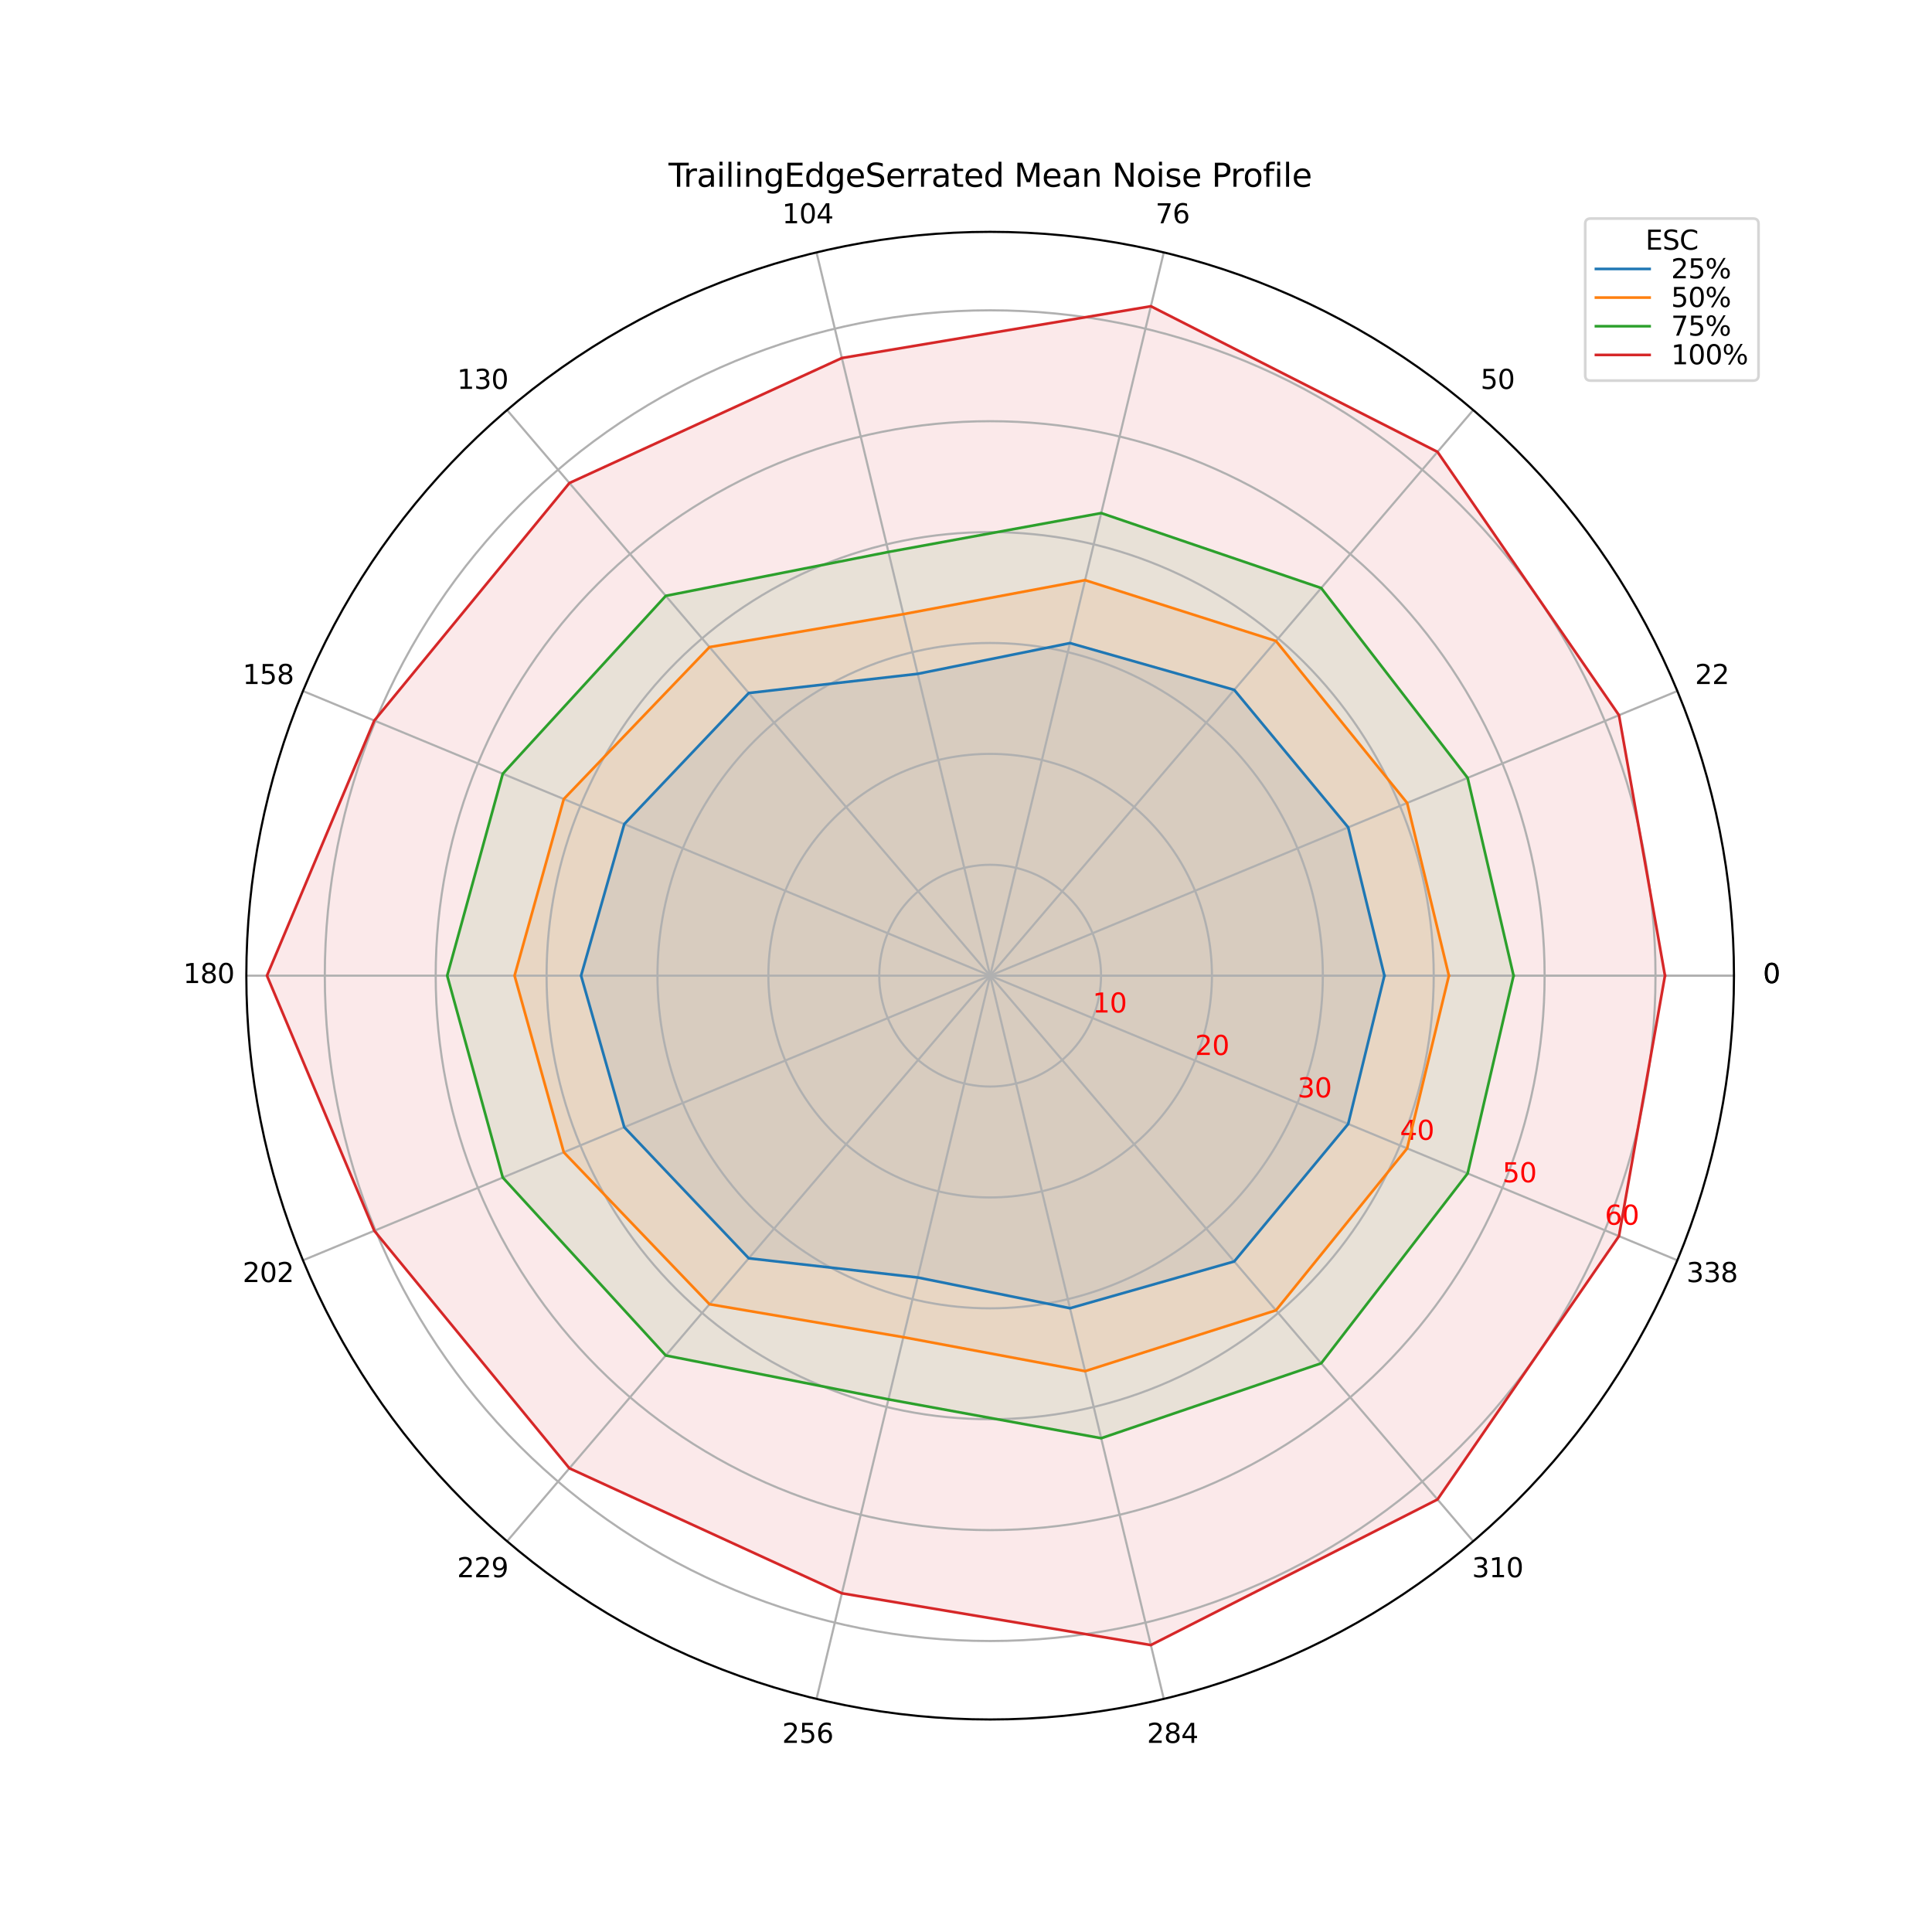 <?xml version="1.0" encoding="utf-8" standalone="no"?>
<!DOCTYPE svg PUBLIC "-//W3C//DTD SVG 1.1//EN"
  "http://www.w3.org/Graphics/SVG/1.1/DTD/svg11.dtd">
<svg xmlns:xlink="http://www.w3.org/1999/xlink" width="720pt" height="720pt" viewBox="0 0 720 720" xmlns="http://www.w3.org/2000/svg" version="1.1">
 <defs>
  <style type="text/css">*{stroke-linejoin: round; stroke-linecap: butt}</style>
 </defs>
 <g id="figure_1">
  <g id="patch_1">
   <path d="M 0 720 
L 720 720 
L 720 0 
L 0 0 
z
" style="fill: #ffffff"/>
  </g>
  <g id="axes_1">
   <g id="patch_2">
    <path d="M 646.2 363.6 
C 646.2 327.198 639.03 291.151 625.099 257.52 
C 611.169 223.889 590.75 193.33 565.01 167.59 
C 539.27 141.85 508.711 121.431 475.08 107.501 
C 441.449 93.57 405.402 86.4 369 86.4 
C 332.598 86.4 296.551 93.57 262.92 107.501 
C 229.289 121.431 198.73 141.85 172.99 167.59 
C 147.25 193.33 126.831 223.889 112.901 257.52 
C 98.97 291.151 91.8 327.198 91.8 363.6 
C 91.8 400.002 98.97 436.049 112.901 469.68 
C 126.831 503.311 147.25 533.87 172.99 559.61 
C 198.73 585.35 229.289 605.769 262.92 619.699 
C 296.551 633.63 332.598 640.8 369 640.8 
C 405.402 640.8 441.449 633.63 475.08 619.699 
C 508.711 605.769 539.27 585.35 565.01 559.61 
C 590.75 533.87 611.169 503.311 625.099 469.68 
C 639.03 436.049 646.2 400.002 646.2 363.6 
M 369 363.6 
C 369 363.6 369 363.6 369 363.6 
C 369 363.6 369 363.6 369 363.6 
C 369 363.6 369 363.6 369 363.6 
C 369 363.6 369 363.6 369 363.6 
C 369 363.6 369 363.6 369 363.6 
C 369 363.6 369 363.6 369 363.6 
C 369 363.6 369 363.6 369 363.6 
C 369 363.6 369 363.6 369 363.6 
C 369 363.6 369 363.6 369 363.6 
C 369 363.6 369 363.6 369 363.6 
C 369 363.6 369 363.6 369 363.6 
C 369 363.6 369 363.6 369 363.6 
C 369 363.6 369 363.6 369 363.6 
C 369 363.6 369 363.6 369 363.6 
C 369 363.6 369 363.6 369 363.6 
C 369 363.6 369 363.6 369 363.6 
M 646.2 363.6 
z
" style="fill: #ffffff"/>
   </g>
   <g id="patch_3">
    <path d="M 515.924 363.6 
L 502.43 308.331 
L 459.964 257.095 
L 398.754 239.664 
L 341.996 251.12 
L 279.04 258.27 
L 232.647 307.121 
L 216.55 363.6 
L 232.647 420.079 
L 279.04 468.93 
L 341.996 476.08 
L 398.754 487.536 
L 459.964 470.105 
L 502.43 418.869 
z
" clip-path="url(#p9cbc4f264f)" style="fill: #1f77b4; opacity: 0.1"/>
   </g>
   <g id="patch_4">
    <path d="M 539.958 363.6 
L 524.398 299.232 
L 475.519 238.882 
L 404.385 216.21 
L 336.655 228.871 
L 264.417 241.149 
L 210.107 297.784 
L 191.764 363.6 
L 210.107 429.416 
L 264.417 486.051 
L 336.655 498.329 
L 404.385 510.99 
L 475.519 488.318 
L 524.398 427.968 
z
" clip-path="url(#p9cbc4f264f)" style="fill: #ff7f0e; opacity: 0.1"/>
   </g>
   <g id="patch_5">
    <path d="M 564.058 363.6 
L 546.945 289.893 
L 492.374 219.147 
L 410.386 191.216 
L 331.09 205.695 
L 248.109 222.055 
L 187.366 288.365 
L 166.66 363.6 
L 187.366 438.835 
L 248.109 505.145 
L 331.09 521.505 
L 410.386 535.984 
L 492.374 508.053 
L 546.945 437.307 
z
" clip-path="url(#p9cbc4f264f)" style="fill: #2ca02c; opacity: 0.1"/>
   </g>
   <g id="patch_6">
    <path d="M 620.487 363.6 
L 603.341 266.533 
L 535.713 168.404 
L 428.892 114.132 
L 313.739 133.423 
L 212.2 180.011 
L 139.49 268.534 
L 99.492 363.6 
L 139.49 458.666 
L 212.2 547.189 
L 313.739 593.777 
L 428.892 613.068 
L 535.713 558.796 
L 603.341 460.667 
z
" clip-path="url(#p9cbc4f264f)" style="fill: #d62728; opacity: 0.1"/>
   </g>
   <g id="matplotlib.axis_1">
    <g id="xtick_1">
     <g id="line2d_1">
      <path d="M 369 363.6 
L 646.2 363.6 
" clip-path="url(#p9cbc4f264f)" style="fill: none; stroke: #b0b0b0; stroke-width: 0.8; stroke-linecap: square"/>
     </g>
     <g id="text_1">
      <!-- 0 -->
      <g transform="translate(657.019 366.359) scale(0.1 -0.1)">
       <defs>
        <path id="DejaVuSans-30" d="M 2034 4250 
Q 1547 4250 1301 3770 
Q 1056 3291 1056 2328 
Q 1056 1369 1301 889 
Q 1547 409 2034 409 
Q 2525 409 2770 889 
Q 3016 1369 3016 2328 
Q 3016 3291 2770 3770 
Q 2525 4250 2034 4250 
z
M 2034 4750 
Q 2819 4750 3233 4129 
Q 3647 3509 3647 2328 
Q 3647 1150 3233 529 
Q 2819 -91 2034 -91 
Q 1250 -91 836 529 
Q 422 1150 422 2328 
Q 422 3509 836 4129 
Q 1250 4750 2034 4750 
z
" transform="scale(0.016)"/>
       </defs>
       <use xlink:href="#DejaVuSans-30"/>
      </g>
     </g>
    </g>
    <g id="xtick_2">
     <g id="line2d_2">
      <path d="M 369 363.6 
L 625.099 257.52 
" clip-path="url(#p9cbc4f264f)" style="fill: none; stroke: #b0b0b0; stroke-width: 0.8; stroke-linecap: square"/>
     </g>
     <g id="text_2">
      <!-- 22 -->
      <g transform="translate(631.671 254.922) scale(0.1 -0.1)">
       <defs>
        <path id="DejaVuSans-32" d="M 1228 531 
L 3431 531 
L 3431 0 
L 469 0 
L 469 531 
Q 828 903 1448 1529 
Q 2069 2156 2228 2338 
Q 2531 2678 2651 2914 
Q 2772 3150 2772 3378 
Q 2772 3750 2511 3984 
Q 2250 4219 1831 4219 
Q 1534 4219 1204 4116 
Q 875 4013 500 3803 
L 500 4441 
Q 881 4594 1212 4672 
Q 1544 4750 1819 4750 
Q 2544 4750 2975 4387 
Q 3406 4025 3406 3419 
Q 3406 3131 3298 2873 
Q 3191 2616 2906 2266 
Q 2828 2175 2409 1742 
Q 1991 1309 1228 531 
z
" transform="scale(0.016)"/>
       </defs>
       <use xlink:href="#DejaVuSans-32"/>
       <use xlink:href="#DejaVuSans-32" x="63.623"/>
      </g>
     </g>
    </g>
    <g id="xtick_3">
     <g id="line2d_3">
      <path d="M 369 363.6 
L 549.027 152.815 
" clip-path="url(#p9cbc4f264f)" style="fill: none; stroke: #b0b0b0; stroke-width: 0.8; stroke-linecap: square"/>
     </g>
     <g id="text_3">
      <!-- 50 -->
      <g transform="translate(551.757 144.929) scale(0.1 -0.1)">
       <defs>
        <path id="DejaVuSans-35" d="M 691 4666 
L 3169 4666 
L 3169 4134 
L 1269 4134 
L 1269 2991 
Q 1406 3038 1543 3061 
Q 1681 3084 1819 3084 
Q 2600 3084 3056 2656 
Q 3513 2228 3513 1497 
Q 3513 744 3044 326 
Q 2575 -91 1722 -91 
Q 1428 -91 1123 -41 
Q 819 9 494 109 
L 494 744 
Q 775 591 1075 516 
Q 1375 441 1709 441 
Q 2250 441 2565 725 
Q 2881 1009 2881 1497 
Q 2881 1984 2565 2268 
Q 2250 2553 1709 2553 
Q 1456 2553 1204 2497 
Q 953 2441 691 2322 
L 691 4666 
z
" transform="scale(0.016)"/>
       </defs>
       <use xlink:href="#DejaVuSans-35"/>
       <use xlink:href="#DejaVuSans-30" x="63.623"/>
      </g>
     </g>
    </g>
    <g id="xtick_4">
     <g id="line2d_4">
      <path d="M 369 363.6 
L 433.711 94.059 
" clip-path="url(#p9cbc4f264f)" style="fill: none; stroke: #b0b0b0; stroke-width: 0.8; stroke-linecap: square"/>
     </g>
     <g id="text_4">
      <!-- 76 -->
      <g transform="translate(430.617 83.205) scale(0.1 -0.1)">
       <defs>
        <path id="DejaVuSans-37" d="M 525 4666 
L 3525 4666 
L 3525 4397 
L 1831 0 
L 1172 0 
L 2766 4134 
L 525 4134 
L 525 4666 
z
" transform="scale(0.016)"/>
        <path id="DejaVuSans-36" d="M 2113 2584 
Q 1688 2584 1439 2293 
Q 1191 2003 1191 1497 
Q 1191 994 1439 701 
Q 1688 409 2113 409 
Q 2538 409 2786 701 
Q 3034 994 3034 1497 
Q 3034 2003 2786 2293 
Q 2538 2584 2113 2584 
z
M 3366 4563 
L 3366 3988 
Q 3128 4100 2886 4159 
Q 2644 4219 2406 4219 
Q 1781 4219 1451 3797 
Q 1122 3375 1075 2522 
Q 1259 2794 1537 2939 
Q 1816 3084 2150 3084 
Q 2853 3084 3261 2657 
Q 3669 2231 3669 1497 
Q 3669 778 3244 343 
Q 2819 -91 2113 -91 
Q 1303 -91 875 529 
Q 447 1150 447 2328 
Q 447 3434 972 4092 
Q 1497 4750 2381 4750 
Q 2619 4750 2861 4703 
Q 3103 4656 3366 4563 
z
" transform="scale(0.016)"/>
       </defs>
       <use xlink:href="#DejaVuSans-37"/>
       <use xlink:href="#DejaVuSans-36" x="63.623"/>
      </g>
     </g>
    </g>
    <g id="xtick_5">
     <g id="line2d_5">
      <path d="M 369 363.6 
L 304.289 94.059 
" clip-path="url(#p9cbc4f264f)" style="fill: none; stroke: #b0b0b0; stroke-width: 0.8; stroke-linecap: square"/>
     </g>
     <g id="text_5">
      <!-- 104 -->
      <g transform="translate(291.477 83.205) scale(0.1 -0.1)">
       <defs>
        <path id="DejaVuSans-31" d="M 794 531 
L 1825 531 
L 1825 4091 
L 703 3866 
L 703 4441 
L 1819 4666 
L 2450 4666 
L 2450 531 
L 3481 531 
L 3481 0 
L 794 0 
L 794 531 
z
" transform="scale(0.016)"/>
        <path id="DejaVuSans-34" d="M 2419 4116 
L 825 1625 
L 2419 1625 
L 2419 4116 
z
M 2253 4666 
L 3047 4666 
L 3047 1625 
L 3713 1625 
L 3713 1100 
L 3047 1100 
L 3047 0 
L 2419 0 
L 2419 1100 
L 313 1100 
L 313 1709 
L 2253 4666 
z
" transform="scale(0.016)"/>
       </defs>
       <use xlink:href="#DejaVuSans-31"/>
       <use xlink:href="#DejaVuSans-30" x="63.623"/>
       <use xlink:href="#DejaVuSans-34" x="127.246"/>
      </g>
     </g>
    </g>
    <g id="xtick_6">
     <g id="line2d_6">
      <path d="M 369 363.6 
L 188.973 152.815 
" clip-path="url(#p9cbc4f264f)" style="fill: none; stroke: #b0b0b0; stroke-width: 0.8; stroke-linecap: square"/>
     </g>
     <g id="text_6">
      <!-- 130 -->
      <g transform="translate(170.337 144.929) scale(0.1 -0.1)">
       <defs>
        <path id="DejaVuSans-33" d="M 2597 2516 
Q 3050 2419 3304 2112 
Q 3559 1806 3559 1356 
Q 3559 666 3084 287 
Q 2609 -91 1734 -91 
Q 1441 -91 1130 -33 
Q 819 25 488 141 
L 488 750 
Q 750 597 1062 519 
Q 1375 441 1716 441 
Q 2309 441 2620 675 
Q 2931 909 2931 1356 
Q 2931 1769 2642 2001 
Q 2353 2234 1838 2234 
L 1294 2234 
L 1294 2753 
L 1863 2753 
Q 2328 2753 2575 2939 
Q 2822 3125 2822 3475 
Q 2822 3834 2567 4026 
Q 2313 4219 1838 4219 
Q 1578 4219 1281 4162 
Q 984 4106 628 3988 
L 628 4550 
Q 988 4650 1302 4700 
Q 1616 4750 1894 4750 
Q 2613 4750 3031 4423 
Q 3450 4097 3450 3541 
Q 3450 3153 3228 2886 
Q 3006 2619 2597 2516 
z
" transform="scale(0.016)"/>
       </defs>
       <use xlink:href="#DejaVuSans-31"/>
       <use xlink:href="#DejaVuSans-33" x="63.623"/>
       <use xlink:href="#DejaVuSans-30" x="127.246"/>
      </g>
     </g>
    </g>
    <g id="xtick_7">
     <g id="line2d_7">
      <path d="M 369 363.6 
L 112.901 257.52 
" clip-path="url(#p9cbc4f264f)" style="fill: none; stroke: #b0b0b0; stroke-width: 0.8; stroke-linecap: square"/>
     </g>
     <g id="text_7">
      <!-- 158 -->
      <g transform="translate(90.423 254.922) scale(0.1 -0.1)">
       <defs>
        <path id="DejaVuSans-38" d="M 2034 2216 
Q 1584 2216 1326 1975 
Q 1069 1734 1069 1313 
Q 1069 891 1326 650 
Q 1584 409 2034 409 
Q 2484 409 2743 651 
Q 3003 894 3003 1313 
Q 3003 1734 2745 1975 
Q 2488 2216 2034 2216 
z
M 1403 2484 
Q 997 2584 770 2862 
Q 544 3141 544 3541 
Q 544 4100 942 4425 
Q 1341 4750 2034 4750 
Q 2731 4750 3128 4425 
Q 3525 4100 3525 3541 
Q 3525 3141 3298 2862 
Q 3072 2584 2669 2484 
Q 3125 2378 3379 2068 
Q 3634 1759 3634 1313 
Q 3634 634 3220 271 
Q 2806 -91 2034 -91 
Q 1263 -91 848 271 
Q 434 634 434 1313 
Q 434 1759 690 2068 
Q 947 2378 1403 2484 
z
M 1172 3481 
Q 1172 3119 1398 2916 
Q 1625 2713 2034 2713 
Q 2441 2713 2670 2916 
Q 2900 3119 2900 3481 
Q 2900 3844 2670 4047 
Q 2441 4250 2034 4250 
Q 1625 4250 1398 4047 
Q 1172 3844 1172 3481 
z
" transform="scale(0.016)"/>
       </defs>
       <use xlink:href="#DejaVuSans-31"/>
       <use xlink:href="#DejaVuSans-35" x="63.623"/>
       <use xlink:href="#DejaVuSans-38" x="127.246"/>
      </g>
     </g>
    </g>
    <g id="xtick_8">
     <g id="line2d_8">
      <path d="M 369 363.6 
L 91.8 363.6 
" clip-path="url(#p9cbc4f264f)" style="fill: none; stroke: #b0b0b0; stroke-width: 0.8; stroke-linecap: square"/>
     </g>
     <g id="text_8">
      <!-- 180 -->
      <g transform="translate(68.256 366.359) scale(0.1 -0.1)">
       <use xlink:href="#DejaVuSans-31"/>
       <use xlink:href="#DejaVuSans-38" x="63.623"/>
       <use xlink:href="#DejaVuSans-30" x="127.246"/>
      </g>
     </g>
    </g>
    <g id="xtick_9">
     <g id="line2d_9">
      <path d="M 369 363.6 
L 112.901 469.68 
" clip-path="url(#p9cbc4f264f)" style="fill: none; stroke: #b0b0b0; stroke-width: 0.8; stroke-linecap: square"/>
     </g>
     <g id="text_9">
      <!-- 202 -->
      <g transform="translate(90.423 477.797) scale(0.1 -0.1)">
       <use xlink:href="#DejaVuSans-32"/>
       <use xlink:href="#DejaVuSans-30" x="63.623"/>
       <use xlink:href="#DejaVuSans-32" x="127.246"/>
      </g>
     </g>
    </g>
    <g id="xtick_10">
     <g id="line2d_10">
      <path d="M 369 363.6 
L 188.973 574.385 
" clip-path="url(#p9cbc4f264f)" style="fill: none; stroke: #b0b0b0; stroke-width: 0.8; stroke-linecap: square"/>
     </g>
     <g id="text_10">
      <!-- 229 -->
      <g transform="translate(170.337 587.79) scale(0.1 -0.1)">
       <defs>
        <path id="DejaVuSans-39" d="M 703 97 
L 703 672 
Q 941 559 1184 500 
Q 1428 441 1663 441 
Q 2288 441 2617 861 
Q 2947 1281 2994 2138 
Q 2813 1869 2534 1725 
Q 2256 1581 1919 1581 
Q 1219 1581 811 2004 
Q 403 2428 403 3163 
Q 403 3881 828 4315 
Q 1253 4750 1959 4750 
Q 2769 4750 3195 4129 
Q 3622 3509 3622 2328 
Q 3622 1225 3098 567 
Q 2575 -91 1691 -91 
Q 1453 -91 1209 -44 
Q 966 3 703 97 
z
M 1959 2075 
Q 2384 2075 2632 2365 
Q 2881 2656 2881 3163 
Q 2881 3666 2632 3958 
Q 2384 4250 1959 4250 
Q 1534 4250 1286 3958 
Q 1038 3666 1038 3163 
Q 1038 2656 1286 2365 
Q 1534 2075 1959 2075 
z
" transform="scale(0.016)"/>
       </defs>
       <use xlink:href="#DejaVuSans-32"/>
       <use xlink:href="#DejaVuSans-32" x="63.623"/>
       <use xlink:href="#DejaVuSans-39" x="127.246"/>
      </g>
     </g>
    </g>
    <g id="xtick_11">
     <g id="line2d_11">
      <path d="M 369 363.6 
L 304.289 633.141 
" clip-path="url(#p9cbc4f264f)" style="fill: none; stroke: #b0b0b0; stroke-width: 0.8; stroke-linecap: square"/>
     </g>
     <g id="text_11">
      <!-- 256 -->
      <g transform="translate(291.477 649.513) scale(0.1 -0.1)">
       <use xlink:href="#DejaVuSans-32"/>
       <use xlink:href="#DejaVuSans-35" x="63.623"/>
       <use xlink:href="#DejaVuSans-36" x="127.246"/>
      </g>
     </g>
    </g>
    <g id="xtick_12">
     <g id="line2d_12">
      <path d="M 369 363.6 
L 433.711 633.141 
" clip-path="url(#p9cbc4f264f)" style="fill: none; stroke: #b0b0b0; stroke-width: 0.8; stroke-linecap: square"/>
     </g>
     <g id="text_12">
      <!-- 284 -->
      <g transform="translate(427.436 649.513) scale(0.1 -0.1)">
       <use xlink:href="#DejaVuSans-32"/>
       <use xlink:href="#DejaVuSans-38" x="63.623"/>
       <use xlink:href="#DejaVuSans-34" x="127.246"/>
      </g>
     </g>
    </g>
    <g id="xtick_13">
     <g id="line2d_13">
      <path d="M 369 363.6 
L 549.027 574.385 
" clip-path="url(#p9cbc4f264f)" style="fill: none; stroke: #b0b0b0; stroke-width: 0.8; stroke-linecap: square"/>
     </g>
     <g id="text_13">
      <!-- 310 -->
      <g transform="translate(548.576 587.79) scale(0.1 -0.1)">
       <use xlink:href="#DejaVuSans-33"/>
       <use xlink:href="#DejaVuSans-31" x="63.623"/>
       <use xlink:href="#DejaVuSans-30" x="127.246"/>
      </g>
     </g>
    </g>
    <g id="xtick_14">
     <g id="line2d_14">
      <path d="M 369 363.6 
L 625.099 469.68 
" clip-path="url(#p9cbc4f264f)" style="fill: none; stroke: #b0b0b0; stroke-width: 0.8; stroke-linecap: square"/>
     </g>
     <g id="text_14">
      <!-- 338 -->
      <g transform="translate(628.49 477.797) scale(0.1 -0.1)">
       <use xlink:href="#DejaVuSans-33"/>
       <use xlink:href="#DejaVuSans-33" x="63.623"/>
       <use xlink:href="#DejaVuSans-38" x="127.246"/>
      </g>
     </g>
    </g>
    <g id="xtick_15">
     <g id="line2d_15">
      <path d="M 369 363.6 
L 646.2 363.6 
" clip-path="url(#p9cbc4f264f)" style="fill: none; stroke: #b0b0b0; stroke-width: 0.8; stroke-linecap: square"/>
     </g>
     <g id="text_15">
      <!-- 0 -->
      <g transform="translate(657.019 366.359) scale(0.1 -0.1)">
       <use xlink:href="#DejaVuSans-30"/>
      </g>
     </g>
    </g>
   </g>
   <g id="matplotlib.axis_2">
    <g id="ytick_1">
     <g id="line2d_16">
      <path d="M 410.326 363.6 
C 410.326 358.173 409.257 352.799 407.18 347.785 
C 405.104 342.771 402.059 338.215 398.222 334.378 
C 394.385 330.541 389.829 327.496 384.815 325.42 
C 379.801 323.343 374.427 322.274 369 322.274 
C 363.573 322.274 358.199 323.343 353.185 325.42 
C 348.171 327.496 343.615 330.541 339.778 334.378 
C 335.941 338.215 332.896 342.771 330.82 347.785 
C 328.743 352.799 327.674 358.173 327.674 363.6 
C 327.674 369.027 328.743 374.401 330.82 379.415 
C 332.896 384.429 335.941 388.985 339.778 392.822 
C 343.615 396.659 348.171 399.704 353.185 401.78 
C 358.199 403.857 363.573 404.926 369 404.926 
C 374.427 404.926 379.801 403.857 384.815 401.78 
C 389.829 399.704 394.385 396.659 398.222 392.822 
C 402.059 388.985 405.104 384.429 407.18 379.415 
C 409.257 374.401 410.326 369.027 410.326 363.6 
" clip-path="url(#p9cbc4f264f)" style="fill: none; stroke: #b0b0b0; stroke-width: 0.8; stroke-linecap: square"/>
     </g>
     <g id="text_16">
      <!-- 10 -->
      <g style="fill: #ff0000" transform="translate(407.18 377.335) scale(0.1 -0.1)">
       <use xlink:href="#DejaVuSans-31"/>
       <use xlink:href="#DejaVuSans-30" x="63.623"/>
      </g>
     </g>
    </g>
    <g id="ytick_2">
     <g id="line2d_17">
      <path d="M 451.652 363.6 
C 451.652 352.746 449.514 341.998 445.361 331.97 
C 441.207 321.943 435.119 312.831 427.444 305.156 
C 419.769 297.481 410.657 291.393 400.63 287.239 
C 390.602 283.086 379.854 280.948 369 280.948 
C 358.146 280.948 347.398 283.086 337.37 287.239 
C 327.343 291.393 318.231 297.481 310.556 305.156 
C 302.881 312.831 296.793 321.943 292.639 331.97 
C 288.486 341.998 286.348 352.746 286.348 363.6 
C 286.348 374.454 288.486 385.202 292.639 395.23 
C 296.793 405.257 302.881 414.369 310.556 422.044 
C 318.231 429.719 327.343 435.807 337.37 439.961 
C 347.398 444.114 358.146 446.252 369 446.252 
C 379.854 446.252 390.602 444.114 400.63 439.961 
C 410.657 435.807 419.769 429.719 427.444 422.044 
C 435.119 414.369 441.207 405.257 445.361 395.23 
C 449.514 385.202 451.652 374.454 451.652 363.6 
" clip-path="url(#p9cbc4f264f)" style="fill: none; stroke: #b0b0b0; stroke-width: 0.8; stroke-linecap: square"/>
     </g>
     <g id="text_17">
      <!-- 20 -->
      <g style="fill: #ff0000" transform="translate(445.361 393.15) scale(0.1 -0.1)">
       <use xlink:href="#DejaVuSans-32"/>
       <use xlink:href="#DejaVuSans-30" x="63.623"/>
      </g>
     </g>
    </g>
    <g id="ytick_3">
     <g id="line2d_18">
      <path d="M 492.979 363.6 
C 492.979 347.319 489.772 331.197 483.541 316.155 
C 477.311 301.114 468.178 287.446 456.666 275.934 
C 445.154 264.422 431.486 255.289 416.445 249.059 
C 401.403 242.828 385.281 239.621 369 239.621 
C 352.719 239.621 336.597 242.828 321.555 249.059 
C 306.514 255.289 292.846 264.422 281.334 275.934 
C 269.822 287.446 260.689 301.114 254.459 316.155 
C 248.228 331.197 245.021 347.319 245.021 363.6 
C 245.021 379.881 248.228 396.003 254.459 411.045 
C 260.689 426.086 269.822 439.754 281.334 451.266 
C 292.846 462.778 306.514 471.911 321.555 478.141 
C 336.597 484.372 352.719 487.579 369 487.579 
C 385.281 487.579 401.403 484.372 416.445 478.141 
C 431.486 471.911 445.154 462.778 456.666 451.266 
C 468.178 439.754 477.311 426.086 483.541 411.045 
C 489.772 396.003 492.979 379.881 492.979 363.6 
" clip-path="url(#p9cbc4f264f)" style="fill: none; stroke: #b0b0b0; stroke-width: 0.8; stroke-linecap: square"/>
     </g>
     <g id="text_18">
      <!-- 30 -->
      <g style="fill: #ff0000" transform="translate(483.541 408.965) scale(0.1 -0.1)">
       <use xlink:href="#DejaVuSans-33"/>
       <use xlink:href="#DejaVuSans-30" x="63.623"/>
      </g>
     </g>
    </g>
    <g id="ytick_4">
     <g id="line2d_19">
      <path d="M 534.305 363.6 
C 534.305 341.892 530.029 320.396 521.722 300.341 
C 513.414 280.285 501.238 262.062 485.888 246.712 
C 470.538 231.362 452.315 219.186 432.259 210.878 
C 412.204 202.571 390.708 198.295 369 198.295 
C 347.292 198.295 325.796 202.571 305.741 210.878 
C 285.685 219.186 267.462 231.362 252.112 246.712 
C 236.762 262.062 224.586 280.285 216.278 300.341 
C 207.971 320.396 203.695 341.892 203.695 363.6 
C 203.695 385.308 207.971 406.804 216.278 426.859 
C 224.586 446.915 236.762 465.138 252.112 480.488 
C 267.462 495.838 285.685 508.014 305.741 516.322 
C 325.796 524.629 347.292 528.905 369 528.905 
C 390.708 528.905 412.204 524.629 432.259 516.322 
C 452.315 508.014 470.538 495.838 485.888 480.488 
C 501.238 465.138 513.414 446.915 521.722 426.859 
C 530.029 406.804 534.305 385.308 534.305 363.6 
" clip-path="url(#p9cbc4f264f)" style="fill: none; stroke: #b0b0b0; stroke-width: 0.8; stroke-linecap: square"/>
     </g>
     <g id="text_19">
      <!-- 40 -->
      <g style="fill: #ff0000" transform="translate(521.722 424.78) scale(0.1 -0.1)">
       <use xlink:href="#DejaVuSans-34"/>
       <use xlink:href="#DejaVuSans-30" x="63.623"/>
      </g>
     </g>
    </g>
    <g id="ytick_5">
     <g id="line2d_20">
      <path d="M 575.631 363.6 
C 575.631 336.465 570.286 309.595 559.902 284.526 
C 549.518 259.457 534.297 236.677 515.11 217.49 
C 495.923 198.303 473.143 183.082 448.074 172.698 
C 423.005 162.314 396.135 156.969 369 156.969 
C 341.865 156.969 314.995 162.314 289.926 172.698 
C 264.857 183.082 242.077 198.303 222.89 217.49 
C 203.703 236.677 188.482 259.457 178.098 284.526 
C 167.714 309.595 162.369 336.465 162.369 363.6 
C 162.369 390.735 167.714 417.605 178.098 442.674 
C 188.482 467.743 203.703 490.523 222.89 509.71 
C 242.077 528.897 264.857 544.118 289.926 554.502 
C 314.995 564.886 341.865 570.231 369 570.231 
C 396.135 570.231 423.005 564.886 448.074 554.502 
C 473.143 544.118 495.923 528.897 515.11 509.71 
C 534.297 490.523 549.518 467.743 559.902 442.674 
C 570.286 417.605 575.631 390.735 575.631 363.6 
" clip-path="url(#p9cbc4f264f)" style="fill: none; stroke: #b0b0b0; stroke-width: 0.8; stroke-linecap: square"/>
     </g>
     <g id="text_20">
      <!-- 50 -->
      <g style="fill: #ff0000" transform="translate(559.902 440.595) scale(0.1 -0.1)">
       <use xlink:href="#DejaVuSans-35"/>
       <use xlink:href="#DejaVuSans-30" x="63.623"/>
      </g>
     </g>
    </g>
    <g id="ytick_6">
     <g id="line2d_21">
      <path d="M 616.957 363.6 
C 616.957 331.039 610.543 298.794 598.082 268.711 
C 585.622 238.628 567.356 211.292 544.332 188.268 
C 521.308 165.244 493.972 146.978 463.889 134.518 
C 433.806 122.057 401.561 115.643 369 115.643 
C 336.439 115.643 304.194 122.057 274.111 134.518 
C 244.028 146.978 216.692 165.244 193.668 188.268 
C 170.643 211.292 152.378 238.628 139.918 268.711 
C 127.457 298.794 121.043 331.039 121.043 363.6 
C 121.043 396.161 127.457 428.406 139.918 458.489 
C 152.378 488.572 170.643 515.908 193.668 538.932 
C 216.692 561.957 244.028 580.222 274.111 592.682 
C 304.194 605.143 336.439 611.557 369 611.557 
C 401.561 611.557 433.806 605.143 463.889 592.682 
C 493.972 580.222 521.308 561.957 544.332 538.932 
C 567.356 515.908 585.622 488.572 598.082 458.489 
C 610.543 428.406 616.957 396.161 616.957 363.6 
" clip-path="url(#p9cbc4f264f)" style="fill: none; stroke: #b0b0b0; stroke-width: 0.8; stroke-linecap: square"/>
     </g>
     <g id="text_21">
      <!-- 60 -->
      <g style="fill: #ff0000" transform="translate(598.082 456.409) scale(0.1 -0.1)">
       <use xlink:href="#DejaVuSans-36"/>
       <use xlink:href="#DejaVuSans-30" x="63.623"/>
      </g>
     </g>
    </g>
   </g>
   <g id="line2d_22">
    <path d="M 515.924 363.6 
L 502.43 308.331 
L 459.964 257.095 
L 398.754 239.664 
L 341.996 251.12 
L 279.04 258.27 
L 232.647 307.121 
L 216.55 363.6 
L 232.647 420.079 
L 279.04 468.93 
L 341.996 476.08 
L 398.754 487.536 
L 459.964 470.105 
L 502.43 418.869 
L 515.924 363.6 
" clip-path="url(#p9cbc4f264f)" style="fill: none; stroke: #1f77b4; stroke-linecap: square"/>
   </g>
   <g id="line2d_23">
    <path d="M 539.958 363.6 
L 524.398 299.232 
L 475.519 238.882 
L 404.385 216.21 
L 336.655 228.871 
L 264.417 241.149 
L 210.107 297.784 
L 191.764 363.6 
L 210.107 429.416 
L 264.417 486.051 
L 336.655 498.329 
L 404.385 510.99 
L 475.519 488.318 
L 524.398 427.968 
L 539.958 363.6 
" clip-path="url(#p9cbc4f264f)" style="fill: none; stroke: #ff7f0e; stroke-linecap: square"/>
   </g>
   <g id="line2d_24">
    <path d="M 564.058 363.6 
L 546.945 289.893 
L 492.374 219.147 
L 410.386 191.216 
L 331.09 205.695 
L 248.109 222.055 
L 187.366 288.365 
L 166.66 363.6 
L 187.366 438.835 
L 248.109 505.145 
L 331.09 521.505 
L 410.386 535.984 
L 492.374 508.053 
L 546.945 437.307 
L 564.058 363.6 
" clip-path="url(#p9cbc4f264f)" style="fill: none; stroke: #2ca02c; stroke-linecap: square"/>
   </g>
   <g id="line2d_25">
    <path d="M 620.487 363.6 
L 603.341 266.533 
L 535.713 168.404 
L 428.892 114.132 
L 313.739 133.423 
L 212.2 180.011 
L 139.49 268.534 
L 99.492 363.6 
L 139.49 458.666 
L 212.2 547.189 
L 313.739 593.777 
L 428.892 613.068 
L 535.713 558.796 
L 603.341 460.667 
L 620.487 363.6 
" clip-path="url(#p9cbc4f264f)" style="fill: none; stroke: #d62728; stroke-linecap: square"/>
   </g>
   <g id="patch_7">
    <path d="M 646.2 363.6 
C 646.2 327.198 639.03 291.151 625.099 257.52 
C 611.169 223.889 590.75 193.33 565.01 167.59 
C 539.27 141.85 508.711 121.431 475.08 107.501 
C 441.449 93.57 405.402 86.4 369 86.4 
C 332.598 86.4 296.551 93.57 262.92 107.501 
C 229.289 121.431 198.73 141.85 172.99 167.59 
C 147.25 193.33 126.831 223.889 112.901 257.52 
C 98.97 291.151 91.8 327.198 91.8 363.6 
C 91.8 400.002 98.97 436.049 112.901 469.68 
C 126.831 503.311 147.25 533.87 172.99 559.61 
C 198.73 585.35 229.289 605.769 262.92 619.699 
C 296.551 633.63 332.598 640.8 369 640.8 
C 405.402 640.8 441.449 633.63 475.08 619.699 
C 508.711 605.769 539.27 585.35 565.01 559.61 
C 590.75 533.87 611.169 503.311 625.099 469.68 
C 639.03 436.049 646.2 400.002 646.2 363.6 
" style="fill: none; stroke: #000000; stroke-width: 0.8; stroke-linejoin: miter; stroke-linecap: square"/>
   </g>
   <g id="text_22">
    <!-- TrailingEdgeSerrated Mean Noise Profile -->
    <g transform="translate(249.138 69.607) scale(0.12 -0.12)">
     <defs>
      <path id="DejaVuSans-54" d="M -19 4666 
L 3928 4666 
L 3928 4134 
L 2272 4134 
L 2272 0 
L 1638 0 
L 1638 4134 
L -19 4134 
L -19 4666 
z
" transform="scale(0.016)"/>
      <path id="DejaVuSans-72" d="M 2631 2963 
Q 2534 3019 2420 3045 
Q 2306 3072 2169 3072 
Q 1681 3072 1420 2755 
Q 1159 2438 1159 1844 
L 1159 0 
L 581 0 
L 581 3500 
L 1159 3500 
L 1159 2956 
Q 1341 3275 1631 3429 
Q 1922 3584 2338 3584 
Q 2397 3584 2469 3576 
Q 2541 3569 2628 3553 
L 2631 2963 
z
" transform="scale(0.016)"/>
      <path id="DejaVuSans-61" d="M 2194 1759 
Q 1497 1759 1228 1600 
Q 959 1441 959 1056 
Q 959 750 1161 570 
Q 1363 391 1709 391 
Q 2188 391 2477 730 
Q 2766 1069 2766 1631 
L 2766 1759 
L 2194 1759 
z
M 3341 1997 
L 3341 0 
L 2766 0 
L 2766 531 
Q 2569 213 2275 61 
Q 1981 -91 1556 -91 
Q 1019 -91 701 211 
Q 384 513 384 1019 
Q 384 1609 779 1909 
Q 1175 2209 1959 2209 
L 2766 2209 
L 2766 2266 
Q 2766 2663 2505 2880 
Q 2244 3097 1772 3097 
Q 1472 3097 1187 3025 
Q 903 2953 641 2809 
L 641 3341 
Q 956 3463 1253 3523 
Q 1550 3584 1831 3584 
Q 2591 3584 2966 3190 
Q 3341 2797 3341 1997 
z
" transform="scale(0.016)"/>
      <path id="DejaVuSans-69" d="M 603 3500 
L 1178 3500 
L 1178 0 
L 603 0 
L 603 3500 
z
M 603 4863 
L 1178 4863 
L 1178 4134 
L 603 4134 
L 603 4863 
z
" transform="scale(0.016)"/>
      <path id="DejaVuSans-6c" d="M 603 4863 
L 1178 4863 
L 1178 0 
L 603 0 
L 603 4863 
z
" transform="scale(0.016)"/>
      <path id="DejaVuSans-6e" d="M 3513 2113 
L 3513 0 
L 2938 0 
L 2938 2094 
Q 2938 2591 2744 2837 
Q 2550 3084 2163 3084 
Q 1697 3084 1428 2787 
Q 1159 2491 1159 1978 
L 1159 0 
L 581 0 
L 581 3500 
L 1159 3500 
L 1159 2956 
Q 1366 3272 1645 3428 
Q 1925 3584 2291 3584 
Q 2894 3584 3203 3211 
Q 3513 2838 3513 2113 
z
" transform="scale(0.016)"/>
      <path id="DejaVuSans-67" d="M 2906 1791 
Q 2906 2416 2648 2759 
Q 2391 3103 1925 3103 
Q 1463 3103 1205 2759 
Q 947 2416 947 1791 
Q 947 1169 1205 825 
Q 1463 481 1925 481 
Q 2391 481 2648 825 
Q 2906 1169 2906 1791 
z
M 3481 434 
Q 3481 -459 3084 -895 
Q 2688 -1331 1869 -1331 
Q 1566 -1331 1297 -1286 
Q 1028 -1241 775 -1147 
L 775 -588 
Q 1028 -725 1275 -790 
Q 1522 -856 1778 -856 
Q 2344 -856 2625 -561 
Q 2906 -266 2906 331 
L 2906 616 
Q 2728 306 2450 153 
Q 2172 0 1784 0 
Q 1141 0 747 490 
Q 353 981 353 1791 
Q 353 2603 747 3093 
Q 1141 3584 1784 3584 
Q 2172 3584 2450 3431 
Q 2728 3278 2906 2969 
L 2906 3500 
L 3481 3500 
L 3481 434 
z
" transform="scale(0.016)"/>
      <path id="DejaVuSans-45" d="M 628 4666 
L 3578 4666 
L 3578 4134 
L 1259 4134 
L 1259 2753 
L 3481 2753 
L 3481 2222 
L 1259 2222 
L 1259 531 
L 3634 531 
L 3634 0 
L 628 0 
L 628 4666 
z
" transform="scale(0.016)"/>
      <path id="DejaVuSans-64" d="M 2906 2969 
L 2906 4863 
L 3481 4863 
L 3481 0 
L 2906 0 
L 2906 525 
Q 2725 213 2448 61 
Q 2172 -91 1784 -91 
Q 1150 -91 751 415 
Q 353 922 353 1747 
Q 353 2572 751 3078 
Q 1150 3584 1784 3584 
Q 2172 3584 2448 3432 
Q 2725 3281 2906 2969 
z
M 947 1747 
Q 947 1113 1208 752 
Q 1469 391 1925 391 
Q 2381 391 2643 752 
Q 2906 1113 2906 1747 
Q 2906 2381 2643 2742 
Q 2381 3103 1925 3103 
Q 1469 3103 1208 2742 
Q 947 2381 947 1747 
z
" transform="scale(0.016)"/>
      <path id="DejaVuSans-65" d="M 3597 1894 
L 3597 1613 
L 953 1613 
Q 991 1019 1311 708 
Q 1631 397 2203 397 
Q 2534 397 2845 478 
Q 3156 559 3463 722 
L 3463 178 
Q 3153 47 2828 -22 
Q 2503 -91 2169 -91 
Q 1331 -91 842 396 
Q 353 884 353 1716 
Q 353 2575 817 3079 
Q 1281 3584 2069 3584 
Q 2775 3584 3186 3129 
Q 3597 2675 3597 1894 
z
M 3022 2063 
Q 3016 2534 2758 2815 
Q 2500 3097 2075 3097 
Q 1594 3097 1305 2825 
Q 1016 2553 972 2059 
L 3022 2063 
z
" transform="scale(0.016)"/>
      <path id="DejaVuSans-53" d="M 3425 4513 
L 3425 3897 
Q 3066 4069 2747 4153 
Q 2428 4238 2131 4238 
Q 1616 4238 1336 4038 
Q 1056 3838 1056 3469 
Q 1056 3159 1242 3001 
Q 1428 2844 1947 2747 
L 2328 2669 
Q 3034 2534 3370 2195 
Q 3706 1856 3706 1288 
Q 3706 609 3251 259 
Q 2797 -91 1919 -91 
Q 1588 -91 1214 -16 
Q 841 59 441 206 
L 441 856 
Q 825 641 1194 531 
Q 1563 422 1919 422 
Q 2459 422 2753 634 
Q 3047 847 3047 1241 
Q 3047 1584 2836 1778 
Q 2625 1972 2144 2069 
L 1759 2144 
Q 1053 2284 737 2584 
Q 422 2884 422 3419 
Q 422 4038 858 4394 
Q 1294 4750 2059 4750 
Q 2388 4750 2728 4690 
Q 3069 4631 3425 4513 
z
" transform="scale(0.016)"/>
      <path id="DejaVuSans-74" d="M 1172 4494 
L 1172 3500 
L 2356 3500 
L 2356 3053 
L 1172 3053 
L 1172 1153 
Q 1172 725 1289 603 
Q 1406 481 1766 481 
L 2356 481 
L 2356 0 
L 1766 0 
Q 1100 0 847 248 
Q 594 497 594 1153 
L 594 3053 
L 172 3053 
L 172 3500 
L 594 3500 
L 594 4494 
L 1172 4494 
z
" transform="scale(0.016)"/>
      <path id="DejaVuSans-20" transform="scale(0.016)"/>
      <path id="DejaVuSans-4d" d="M 628 4666 
L 1569 4666 
L 2759 1491 
L 3956 4666 
L 4897 4666 
L 4897 0 
L 4281 0 
L 4281 4097 
L 3078 897 
L 2444 897 
L 1241 4097 
L 1241 0 
L 628 0 
L 628 4666 
z
" transform="scale(0.016)"/>
      <path id="DejaVuSans-4e" d="M 628 4666 
L 1478 4666 
L 3547 763 
L 3547 4666 
L 4159 4666 
L 4159 0 
L 3309 0 
L 1241 3903 
L 1241 0 
L 628 0 
L 628 4666 
z
" transform="scale(0.016)"/>
      <path id="DejaVuSans-6f" d="M 1959 3097 
Q 1497 3097 1228 2736 
Q 959 2375 959 1747 
Q 959 1119 1226 758 
Q 1494 397 1959 397 
Q 2419 397 2687 759 
Q 2956 1122 2956 1747 
Q 2956 2369 2687 2733 
Q 2419 3097 1959 3097 
z
M 1959 3584 
Q 2709 3584 3137 3096 
Q 3566 2609 3566 1747 
Q 3566 888 3137 398 
Q 2709 -91 1959 -91 
Q 1206 -91 779 398 
Q 353 888 353 1747 
Q 353 2609 779 3096 
Q 1206 3584 1959 3584 
z
" transform="scale(0.016)"/>
      <path id="DejaVuSans-73" d="M 2834 3397 
L 2834 2853 
Q 2591 2978 2328 3040 
Q 2066 3103 1784 3103 
Q 1356 3103 1142 2972 
Q 928 2841 928 2578 
Q 928 2378 1081 2264 
Q 1234 2150 1697 2047 
L 1894 2003 
Q 2506 1872 2764 1633 
Q 3022 1394 3022 966 
Q 3022 478 2636 193 
Q 2250 -91 1575 -91 
Q 1294 -91 989 -36 
Q 684 19 347 128 
L 347 722 
Q 666 556 975 473 
Q 1284 391 1588 391 
Q 1994 391 2212 530 
Q 2431 669 2431 922 
Q 2431 1156 2273 1281 
Q 2116 1406 1581 1522 
L 1381 1569 
Q 847 1681 609 1914 
Q 372 2147 372 2553 
Q 372 3047 722 3315 
Q 1072 3584 1716 3584 
Q 2034 3584 2315 3537 
Q 2597 3491 2834 3397 
z
" transform="scale(0.016)"/>
      <path id="DejaVuSans-50" d="M 1259 4147 
L 1259 2394 
L 2053 2394 
Q 2494 2394 2734 2622 
Q 2975 2850 2975 3272 
Q 2975 3691 2734 3919 
Q 2494 4147 2053 4147 
L 1259 4147 
z
M 628 4666 
L 2053 4666 
Q 2838 4666 3239 4311 
Q 3641 3956 3641 3272 
Q 3641 2581 3239 2228 
Q 2838 1875 2053 1875 
L 1259 1875 
L 1259 0 
L 628 0 
L 628 4666 
z
" transform="scale(0.016)"/>
      <path id="DejaVuSans-66" d="M 2375 4863 
L 2375 4384 
L 1825 4384 
Q 1516 4384 1395 4259 
Q 1275 4134 1275 3809 
L 1275 3500 
L 2222 3500 
L 2222 3053 
L 1275 3053 
L 1275 0 
L 697 0 
L 697 3053 
L 147 3053 
L 147 3500 
L 697 3500 
L 697 3744 
Q 697 4328 969 4595 
Q 1241 4863 1831 4863 
L 2375 4863 
z
" transform="scale(0.016)"/>
     </defs>
     <use xlink:href="#DejaVuSans-54"/>
     <use xlink:href="#DejaVuSans-72" x="46.334"/>
     <use xlink:href="#DejaVuSans-61" x="87.447"/>
     <use xlink:href="#DejaVuSans-69" x="148.727"/>
     <use xlink:href="#DejaVuSans-6c" x="176.51"/>
     <use xlink:href="#DejaVuSans-69" x="204.293"/>
     <use xlink:href="#DejaVuSans-6e" x="232.076"/>
     <use xlink:href="#DejaVuSans-67" x="295.455"/>
     <use xlink:href="#DejaVuSans-45" x="358.932"/>
     <use xlink:href="#DejaVuSans-64" x="422.115"/>
     <use xlink:href="#DejaVuSans-67" x="485.592"/>
     <use xlink:href="#DejaVuSans-65" x="549.068"/>
     <use xlink:href="#DejaVuSans-53" x="610.592"/>
     <use xlink:href="#DejaVuSans-65" x="674.068"/>
     <use xlink:href="#DejaVuSans-72" x="735.592"/>
     <use xlink:href="#DejaVuSans-72" x="774.955"/>
     <use xlink:href="#DejaVuSans-61" x="816.068"/>
     <use xlink:href="#DejaVuSans-74" x="877.348"/>
     <use xlink:href="#DejaVuSans-65" x="916.557"/>
     <use xlink:href="#DejaVuSans-64" x="978.08"/>
     <use xlink:href="#DejaVuSans-20" x="1041.557"/>
     <use xlink:href="#DejaVuSans-4d" x="1073.344"/>
     <use xlink:href="#DejaVuSans-65" x="1159.623"/>
     <use xlink:href="#DejaVuSans-61" x="1221.146"/>
     <use xlink:href="#DejaVuSans-6e" x="1282.426"/>
     <use xlink:href="#DejaVuSans-20" x="1345.805"/>
     <use xlink:href="#DejaVuSans-4e" x="1377.592"/>
     <use xlink:href="#DejaVuSans-6f" x="1452.396"/>
     <use xlink:href="#DejaVuSans-69" x="1513.578"/>
     <use xlink:href="#DejaVuSans-73" x="1541.361"/>
     <use xlink:href="#DejaVuSans-65" x="1593.461"/>
     <use xlink:href="#DejaVuSans-20" x="1654.984"/>
     <use xlink:href="#DejaVuSans-50" x="1686.771"/>
     <use xlink:href="#DejaVuSans-72" x="1745.324"/>
     <use xlink:href="#DejaVuSans-6f" x="1784.188"/>
     <use xlink:href="#DejaVuSans-66" x="1845.369"/>
     <use xlink:href="#DejaVuSans-69" x="1880.574"/>
     <use xlink:href="#DejaVuSans-6c" x="1908.357"/>
     <use xlink:href="#DejaVuSans-65" x="1936.141"/>
    </g>
   </g>
   <g id="legend_1">
    <g id="patch_8">
     <path d="M 592.76 141.84 
L 653.349 141.84 
Q 655.349 141.84 655.349 139.84 
L 655.349 83.449 
Q 655.349 81.449 653.349 81.449 
L 592.76 81.449 
Q 590.76 81.449 590.76 83.449 
L 590.76 139.84 
Q 590.76 141.84 592.76 141.84 
z
" style="fill: #ffffff; opacity: 0.8; stroke: #cccccc; stroke-linejoin: miter"/>
    </g>
    <g id="text_23">
     <!-- ESC -->
     <g transform="translate(613.23 93.048) scale(0.1 -0.1)">
      <defs>
       <path id="DejaVuSans-43" d="M 4122 4306 
L 4122 3641 
Q 3803 3938 3442 4084 
Q 3081 4231 2675 4231 
Q 1875 4231 1450 3742 
Q 1025 3253 1025 2328 
Q 1025 1406 1450 917 
Q 1875 428 2675 428 
Q 3081 428 3442 575 
Q 3803 722 4122 1019 
L 4122 359 
Q 3791 134 3420 21 
Q 3050 -91 2638 -91 
Q 1578 -91 968 557 
Q 359 1206 359 2328 
Q 359 3453 968 4101 
Q 1578 4750 2638 4750 
Q 3056 4750 3426 4639 
Q 3797 4528 4122 4306 
z
" transform="scale(0.016)"/>
      </defs>
      <use xlink:href="#DejaVuSans-45"/>
      <use xlink:href="#DejaVuSans-53" x="63.184"/>
      <use xlink:href="#DejaVuSans-43" x="126.66"/>
     </g>
    </g>
    <g id="line2d_26">
     <path d="M 594.76 100.226 
L 604.76 100.226 
L 614.76 100.226 
" style="fill: none; stroke: #1f77b4; stroke-linecap: square"/>
    </g>
    <g id="text_24">
     <!-- 25% -->
     <g transform="translate(622.76 103.726) scale(0.1 -0.1)">
      <defs>
       <path id="DejaVuSans-25" d="M 4653 2053 
Q 4381 2053 4226 1822 
Q 4072 1591 4072 1178 
Q 4072 772 4226 539 
Q 4381 306 4653 306 
Q 4919 306 5073 539 
Q 5228 772 5228 1178 
Q 5228 1588 5073 1820 
Q 4919 2053 4653 2053 
z
M 4653 2450 
Q 5147 2450 5437 2106 
Q 5728 1763 5728 1178 
Q 5728 594 5436 251 
Q 5144 -91 4653 -91 
Q 4153 -91 3862 251 
Q 3572 594 3572 1178 
Q 3572 1766 3864 2108 
Q 4156 2450 4653 2450 
z
M 1428 4353 
Q 1159 4353 1004 4120 
Q 850 3888 850 3481 
Q 850 3069 1003 2837 
Q 1156 2606 1428 2606 
Q 1700 2606 1854 2837 
Q 2009 3069 2009 3481 
Q 2009 3884 1853 4118 
Q 1697 4353 1428 4353 
z
M 4250 4750 
L 4750 4750 
L 1831 -91 
L 1331 -91 
L 4250 4750 
z
M 1428 4750 
Q 1922 4750 2215 4408 
Q 2509 4066 2509 3481 
Q 2509 2891 2217 2550 
Q 1925 2209 1428 2209 
Q 931 2209 642 2551 
Q 353 2894 353 3481 
Q 353 4063 643 4406 
Q 934 4750 1428 4750 
z
" transform="scale(0.016)"/>
      </defs>
      <use xlink:href="#DejaVuSans-32"/>
      <use xlink:href="#DejaVuSans-35" x="63.623"/>
      <use xlink:href="#DejaVuSans-25" x="127.246"/>
     </g>
    </g>
    <g id="line2d_27">
     <path d="M 594.76 110.904 
L 604.76 110.904 
L 614.76 110.904 
" style="fill: none; stroke: #ff7f0e; stroke-linecap: square"/>
    </g>
    <g id="text_25">
     <!-- 50% -->
     <g transform="translate(622.76 114.404) scale(0.1 -0.1)">
      <use xlink:href="#DejaVuSans-35"/>
      <use xlink:href="#DejaVuSans-30" x="63.623"/>
      <use xlink:href="#DejaVuSans-25" x="127.246"/>
     </g>
    </g>
    <g id="line2d_28">
     <path d="M 594.76 121.582 
L 604.76 121.582 
L 614.76 121.582 
" style="fill: none; stroke: #2ca02c; stroke-linecap: square"/>
    </g>
    <g id="text_26">
     <!-- 75% -->
     <g transform="translate(622.76 125.082) scale(0.1 -0.1)">
      <use xlink:href="#DejaVuSans-37"/>
      <use xlink:href="#DejaVuSans-35" x="63.623"/>
      <use xlink:href="#DejaVuSans-25" x="127.246"/>
     </g>
    </g>
    <g id="line2d_29">
     <path d="M 594.76 132.26 
L 604.76 132.26 
L 614.76 132.26 
" style="fill: none; stroke: #d62728; stroke-linecap: square"/>
    </g>
    <g id="text_27">
     <!-- 100% -->
     <g transform="translate(622.76 135.76) scale(0.1 -0.1)">
      <use xlink:href="#DejaVuSans-31"/>
      <use xlink:href="#DejaVuSans-30" x="63.623"/>
      <use xlink:href="#DejaVuSans-30" x="127.246"/>
      <use xlink:href="#DejaVuSans-25" x="190.869"/>
     </g>
    </g>
   </g>
  </g>
 </g>
 <defs>
  <clipPath id="p9cbc4f264f">
   <path d="M 646.2 363.6 
C 646.2 327.198 639.03 291.151 625.099 257.52 
C 611.169 223.889 590.75 193.33 565.01 167.59 
C 539.27 141.85 508.711 121.431 475.08 107.501 
C 441.449 93.57 405.402 86.4 369 86.4 
C 332.598 86.4 296.551 93.57 262.92 107.501 
C 229.289 121.431 198.73 141.85 172.99 167.59 
C 147.25 193.33 126.831 223.889 112.901 257.52 
C 98.97 291.151 91.8 327.198 91.8 363.6 
C 91.8 400.002 98.97 436.049 112.901 469.68 
C 126.831 503.311 147.25 533.87 172.99 559.61 
C 198.73 585.35 229.289 605.769 262.92 619.699 
C 296.551 633.63 332.598 640.8 369 640.8 
C 405.402 640.8 441.449 633.63 475.08 619.699 
C 508.711 605.769 539.27 585.35 565.01 559.61 
C 590.75 533.87 611.169 503.311 625.099 469.68 
C 639.03 436.049 646.2 400.002 646.2 363.6 
M 369 363.6 
C 369 363.6 369 363.6 369 363.6 
C 369 363.6 369 363.6 369 363.6 
C 369 363.6 369 363.6 369 363.6 
C 369 363.6 369 363.6 369 363.6 
C 369 363.6 369 363.6 369 363.6 
C 369 363.6 369 363.6 369 363.6 
C 369 363.6 369 363.6 369 363.6 
C 369 363.6 369 363.6 369 363.6 
C 369 363.6 369 363.6 369 363.6 
C 369 363.6 369 363.6 369 363.6 
C 369 363.6 369 363.6 369 363.6 
C 369 363.6 369 363.6 369 363.6 
C 369 363.6 369 363.6 369 363.6 
C 369 363.6 369 363.6 369 363.6 
C 369 363.6 369 363.6 369 363.6 
C 369 363.6 369 363.6 369 363.6 
M 646.2 363.6 
z
"/>
  </clipPath>
 </defs>
</svg>
